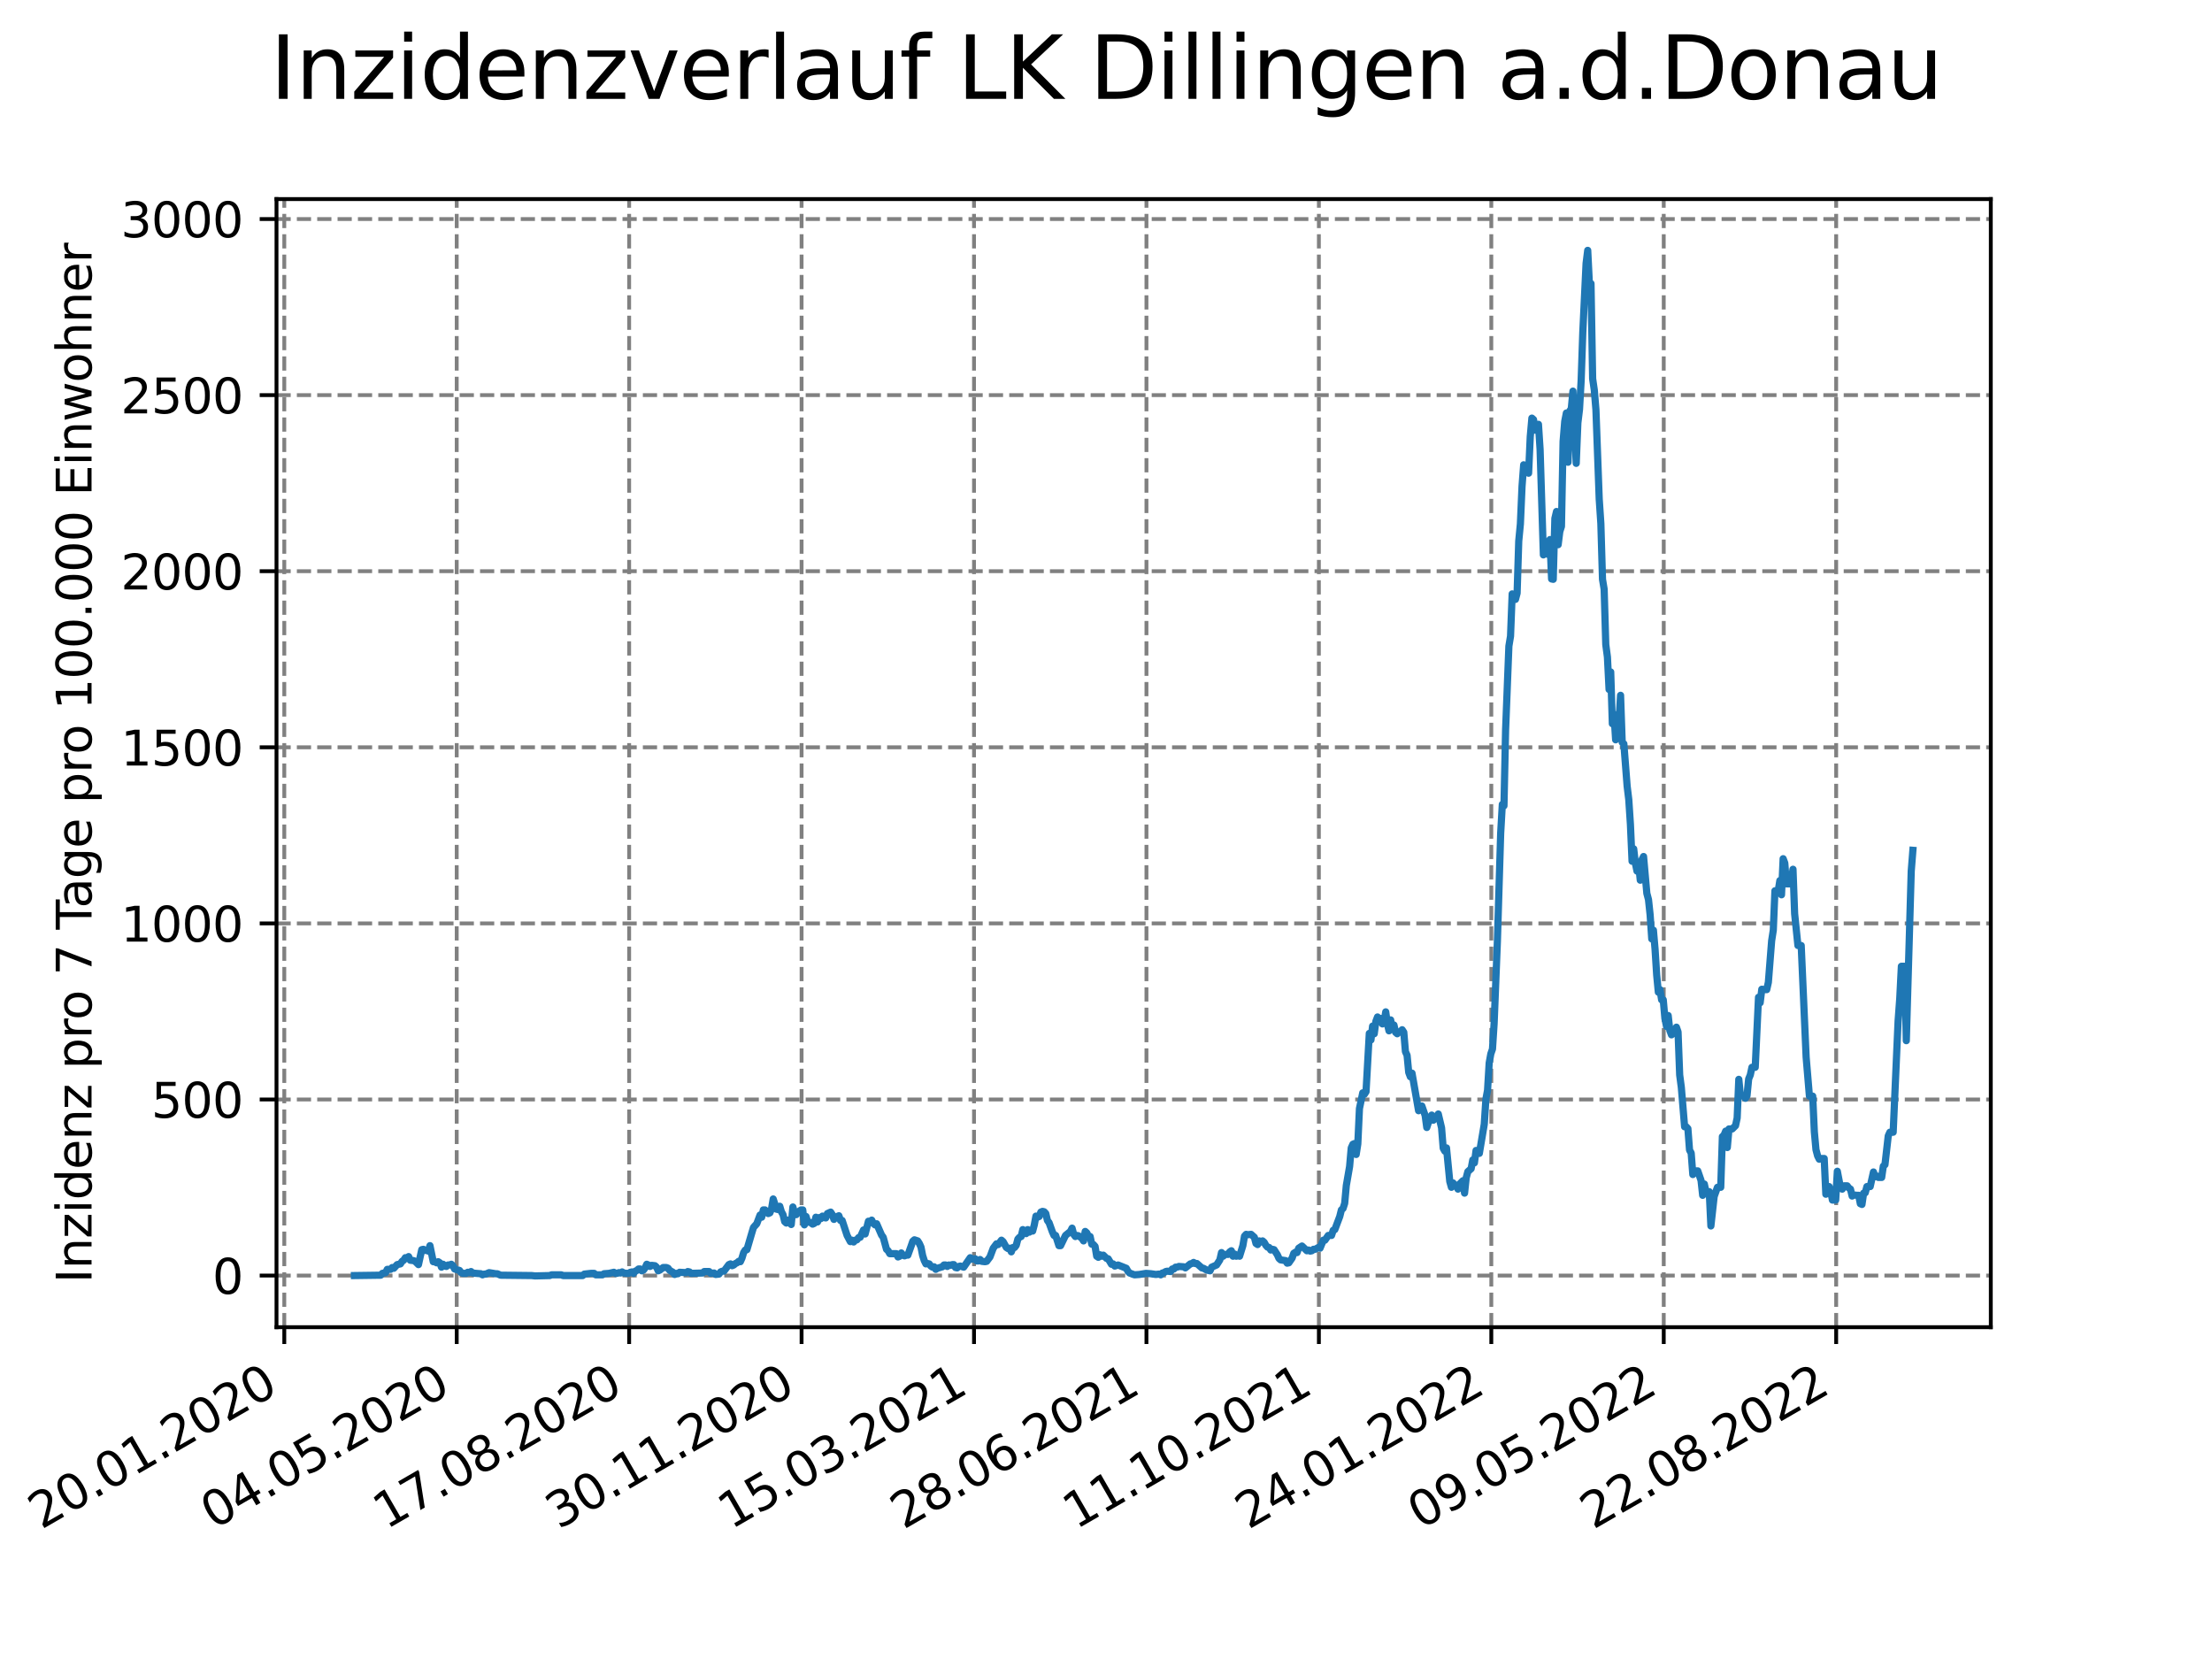 <?xml version="1.0" encoding="utf-8" standalone="no"?>
<!DOCTYPE svg PUBLIC "-//W3C//DTD SVG 1.1//EN"
  "http://www.w3.org/Graphics/SVG/1.1/DTD/svg11.dtd">
<svg xmlns:xlink="http://www.w3.org/1999/xlink" width="460.8pt" height="345.6pt" viewBox="0 0 460.8 345.6" xmlns="http://www.w3.org/2000/svg" version="1.1">
 <defs>
  <style type="text/css">*{stroke-linejoin: round; stroke-linecap: butt}</style>
 </defs>
 <g id="figure_1">
  <g id="patch_1">
   <path d="M 0 345.6 
L 460.8 345.6 
L 460.8 0 
L 0 0 
z
" style="fill: #ffffff"/>
  </g>
  <g id="axes_1">
   <g id="patch_2">
    <path d="M 57.6 276.48 
L 414.72 276.48 
L 414.72 41.472 
L 57.6 41.472 
z
" style="fill: #ffffff"/>
   </g>
   <g id="matplotlib.axis_1">
    <g id="xtick_1">
     <g id="line2d_1">
      <path d="M 59.222 276.48 
L 59.222 41.472 
" clip-path="url(#pab09051c2f)" style="fill: none; stroke-dasharray: 2.96,1.28; stroke-dashoffset: 0; stroke: #808080; stroke-width: 0.8"/>
     </g>
     <g id="line2d_2">
      <defs>
       <path id="md84e4dcd25" d="M 0 0 
L 0 3.5 
" style="stroke: #000000; stroke-width: 0.8"/>
      </defs>
      <g>
       <use xlink:href="#md84e4dcd25" x="59.222" y="276.48" style="stroke: #000000; stroke-width: 0.8"/>
      </g>
     </g>
     <g id="text_1">
      <!-- 20.01.2020 -->
      <g transform="translate(8.597 318.689) rotate(-30) scale(0.1 -0.1)">
       <defs>
        <path id="DejaVuSans-32" d="M 1228 531 
L 3431 531 
L 3431 0 
L 469 0 
L 469 531 
Q 828 903 1448 1529 
Q 2069 2156 2228 2338 
Q 2531 2678 2651 2914 
Q 2772 3150 2772 3378 
Q 2772 3750 2511 3984 
Q 2250 4219 1831 4219 
Q 1534 4219 1204 4116 
Q 875 4013 500 3803 
L 500 4441 
Q 881 4594 1212 4672 
Q 1544 4750 1819 4750 
Q 2544 4750 2975 4387 
Q 3406 4025 3406 3419 
Q 3406 3131 3298 2873 
Q 3191 2616 2906 2266 
Q 2828 2175 2409 1742 
Q 1991 1309 1228 531 
z
" transform="scale(0.016)"/>
        <path id="DejaVuSans-30" d="M 2034 4250 
Q 1547 4250 1301 3770 
Q 1056 3291 1056 2328 
Q 1056 1369 1301 889 
Q 1547 409 2034 409 
Q 2525 409 2770 889 
Q 3016 1369 3016 2328 
Q 3016 3291 2770 3770 
Q 2525 4250 2034 4250 
z
M 2034 4750 
Q 2819 4750 3233 4129 
Q 3647 3509 3647 2328 
Q 3647 1150 3233 529 
Q 2819 -91 2034 -91 
Q 1250 -91 836 529 
Q 422 1150 422 2328 
Q 422 3509 836 4129 
Q 1250 4750 2034 4750 
z
" transform="scale(0.016)"/>
        <path id="DejaVuSans-2e" d="M 684 794 
L 1344 794 
L 1344 0 
L 684 0 
L 684 794 
z
" transform="scale(0.016)"/>
        <path id="DejaVuSans-31" d="M 794 531 
L 1825 531 
L 1825 4091 
L 703 3866 
L 703 4441 
L 1819 4666 
L 2450 4666 
L 2450 531 
L 3481 531 
L 3481 0 
L 794 0 
L 794 531 
z
" transform="scale(0.016)"/>
       </defs>
       <use xlink:href="#DejaVuSans-32"/>
       <use xlink:href="#DejaVuSans-30" x="63.623"/>
       <use xlink:href="#DejaVuSans-2e" x="127.246"/>
       <use xlink:href="#DejaVuSans-30" x="159.033"/>
       <use xlink:href="#DejaVuSans-31" x="222.656"/>
       <use xlink:href="#DejaVuSans-2e" x="286.279"/>
       <use xlink:href="#DejaVuSans-32" x="318.066"/>
       <use xlink:href="#DejaVuSans-30" x="381.689"/>
       <use xlink:href="#DejaVuSans-32" x="445.312"/>
       <use xlink:href="#DejaVuSans-30" x="508.936"/>
      </g>
     </g>
    </g>
    <g id="xtick_2">
     <g id="line2d_3">
      <path d="M 95.143 276.48 
L 95.143 41.472 
" clip-path="url(#pab09051c2f)" style="fill: none; stroke-dasharray: 2.96,1.28; stroke-dashoffset: 0; stroke: #808080; stroke-width: 0.8"/>
     </g>
     <g id="line2d_4">
      <g>
       <use xlink:href="#md84e4dcd25" x="95.143" y="276.48" style="stroke: #000000; stroke-width: 0.8"/>
      </g>
     </g>
     <g id="text_2">
      <!-- 04.05.2020 -->
      <g transform="translate(44.518 318.689) rotate(-30) scale(0.1 -0.1)">
       <defs>
        <path id="DejaVuSans-34" d="M 2419 4116 
L 825 1625 
L 2419 1625 
L 2419 4116 
z
M 2253 4666 
L 3047 4666 
L 3047 1625 
L 3713 1625 
L 3713 1100 
L 3047 1100 
L 3047 0 
L 2419 0 
L 2419 1100 
L 313 1100 
L 313 1709 
L 2253 4666 
z
" transform="scale(0.016)"/>
        <path id="DejaVuSans-35" d="M 691 4666 
L 3169 4666 
L 3169 4134 
L 1269 4134 
L 1269 2991 
Q 1406 3038 1543 3061 
Q 1681 3084 1819 3084 
Q 2600 3084 3056 2656 
Q 3513 2228 3513 1497 
Q 3513 744 3044 326 
Q 2575 -91 1722 -91 
Q 1428 -91 1123 -41 
Q 819 9 494 109 
L 494 744 
Q 775 591 1075 516 
Q 1375 441 1709 441 
Q 2250 441 2565 725 
Q 2881 1009 2881 1497 
Q 2881 1984 2565 2268 
Q 2250 2553 1709 2553 
Q 1456 2553 1204 2497 
Q 953 2441 691 2322 
L 691 4666 
z
" transform="scale(0.016)"/>
       </defs>
       <use xlink:href="#DejaVuSans-30"/>
       <use xlink:href="#DejaVuSans-34" x="63.623"/>
       <use xlink:href="#DejaVuSans-2e" x="127.246"/>
       <use xlink:href="#DejaVuSans-30" x="159.033"/>
       <use xlink:href="#DejaVuSans-35" x="222.656"/>
       <use xlink:href="#DejaVuSans-2e" x="286.279"/>
       <use xlink:href="#DejaVuSans-32" x="318.066"/>
       <use xlink:href="#DejaVuSans-30" x="381.689"/>
       <use xlink:href="#DejaVuSans-32" x="445.312"/>
       <use xlink:href="#DejaVuSans-30" x="508.936"/>
      </g>
     </g>
    </g>
    <g id="xtick_3">
     <g id="line2d_5">
      <path d="M 131.063 276.48 
L 131.063 41.472 
" clip-path="url(#pab09051c2f)" style="fill: none; stroke-dasharray: 2.96,1.28; stroke-dashoffset: 0; stroke: #808080; stroke-width: 0.8"/>
     </g>
     <g id="line2d_6">
      <g>
       <use xlink:href="#md84e4dcd25" x="131.063" y="276.48" style="stroke: #000000; stroke-width: 0.8"/>
      </g>
     </g>
     <g id="text_3">
      <!-- 17.08.2020 -->
      <g transform="translate(80.438 318.689) rotate(-30) scale(0.1 -0.1)">
       <defs>
        <path id="DejaVuSans-37" d="M 525 4666 
L 3525 4666 
L 3525 4397 
L 1831 0 
L 1172 0 
L 2766 4134 
L 525 4134 
L 525 4666 
z
" transform="scale(0.016)"/>
        <path id="DejaVuSans-38" d="M 2034 2216 
Q 1584 2216 1326 1975 
Q 1069 1734 1069 1313 
Q 1069 891 1326 650 
Q 1584 409 2034 409 
Q 2484 409 2743 651 
Q 3003 894 3003 1313 
Q 3003 1734 2745 1975 
Q 2488 2216 2034 2216 
z
M 1403 2484 
Q 997 2584 770 2862 
Q 544 3141 544 3541 
Q 544 4100 942 4425 
Q 1341 4750 2034 4750 
Q 2731 4750 3128 4425 
Q 3525 4100 3525 3541 
Q 3525 3141 3298 2862 
Q 3072 2584 2669 2484 
Q 3125 2378 3379 2068 
Q 3634 1759 3634 1313 
Q 3634 634 3220 271 
Q 2806 -91 2034 -91 
Q 1263 -91 848 271 
Q 434 634 434 1313 
Q 434 1759 690 2068 
Q 947 2378 1403 2484 
z
M 1172 3481 
Q 1172 3119 1398 2916 
Q 1625 2713 2034 2713 
Q 2441 2713 2670 2916 
Q 2900 3119 2900 3481 
Q 2900 3844 2670 4047 
Q 2441 4250 2034 4250 
Q 1625 4250 1398 4047 
Q 1172 3844 1172 3481 
z
" transform="scale(0.016)"/>
       </defs>
       <use xlink:href="#DejaVuSans-31"/>
       <use xlink:href="#DejaVuSans-37" x="63.623"/>
       <use xlink:href="#DejaVuSans-2e" x="127.246"/>
       <use xlink:href="#DejaVuSans-30" x="159.033"/>
       <use xlink:href="#DejaVuSans-38" x="222.656"/>
       <use xlink:href="#DejaVuSans-2e" x="286.279"/>
       <use xlink:href="#DejaVuSans-32" x="318.066"/>
       <use xlink:href="#DejaVuSans-30" x="381.689"/>
       <use xlink:href="#DejaVuSans-32" x="445.312"/>
       <use xlink:href="#DejaVuSans-30" x="508.936"/>
      </g>
     </g>
    </g>
    <g id="xtick_4">
     <g id="line2d_7">
      <path d="M 166.984 276.48 
L 166.984 41.472 
" clip-path="url(#pab09051c2f)" style="fill: none; stroke-dasharray: 2.96,1.28; stroke-dashoffset: 0; stroke: #808080; stroke-width: 0.8"/>
     </g>
     <g id="line2d_8">
      <g>
       <use xlink:href="#md84e4dcd25" x="166.984" y="276.48" style="stroke: #000000; stroke-width: 0.8"/>
      </g>
     </g>
     <g id="text_4">
      <!-- 30.11.2020 -->
      <g transform="translate(116.359 318.689) rotate(-30) scale(0.1 -0.1)">
       <defs>
        <path id="DejaVuSans-33" d="M 2597 2516 
Q 3050 2419 3304 2112 
Q 3559 1806 3559 1356 
Q 3559 666 3084 287 
Q 2609 -91 1734 -91 
Q 1441 -91 1130 -33 
Q 819 25 488 141 
L 488 750 
Q 750 597 1062 519 
Q 1375 441 1716 441 
Q 2309 441 2620 675 
Q 2931 909 2931 1356 
Q 2931 1769 2642 2001 
Q 2353 2234 1838 2234 
L 1294 2234 
L 1294 2753 
L 1863 2753 
Q 2328 2753 2575 2939 
Q 2822 3125 2822 3475 
Q 2822 3834 2567 4026 
Q 2313 4219 1838 4219 
Q 1578 4219 1281 4162 
Q 984 4106 628 3988 
L 628 4550 
Q 988 4650 1302 4700 
Q 1616 4750 1894 4750 
Q 2613 4750 3031 4423 
Q 3450 4097 3450 3541 
Q 3450 3153 3228 2886 
Q 3006 2619 2597 2516 
z
" transform="scale(0.016)"/>
       </defs>
       <use xlink:href="#DejaVuSans-33"/>
       <use xlink:href="#DejaVuSans-30" x="63.623"/>
       <use xlink:href="#DejaVuSans-2e" x="127.246"/>
       <use xlink:href="#DejaVuSans-31" x="159.033"/>
       <use xlink:href="#DejaVuSans-31" x="222.656"/>
       <use xlink:href="#DejaVuSans-2e" x="286.279"/>
       <use xlink:href="#DejaVuSans-32" x="318.066"/>
       <use xlink:href="#DejaVuSans-30" x="381.689"/>
       <use xlink:href="#DejaVuSans-32" x="445.312"/>
       <use xlink:href="#DejaVuSans-30" x="508.936"/>
      </g>
     </g>
    </g>
    <g id="xtick_5">
     <g id="line2d_9">
      <path d="M 202.905 276.48 
L 202.905 41.472 
" clip-path="url(#pab09051c2f)" style="fill: none; stroke-dasharray: 2.96,1.28; stroke-dashoffset: 0; stroke: #808080; stroke-width: 0.8"/>
     </g>
     <g id="line2d_10">
      <g>
       <use xlink:href="#md84e4dcd25" x="202.905" y="276.48" style="stroke: #000000; stroke-width: 0.8"/>
      </g>
     </g>
     <g id="text_5">
      <!-- 15.03.2021 -->
      <g transform="translate(152.28 318.689) rotate(-30) scale(0.1 -0.1)">
       <use xlink:href="#DejaVuSans-31"/>
       <use xlink:href="#DejaVuSans-35" x="63.623"/>
       <use xlink:href="#DejaVuSans-2e" x="127.246"/>
       <use xlink:href="#DejaVuSans-30" x="159.033"/>
       <use xlink:href="#DejaVuSans-33" x="222.656"/>
       <use xlink:href="#DejaVuSans-2e" x="286.279"/>
       <use xlink:href="#DejaVuSans-32" x="318.066"/>
       <use xlink:href="#DejaVuSans-30" x="381.689"/>
       <use xlink:href="#DejaVuSans-32" x="445.312"/>
       <use xlink:href="#DejaVuSans-31" x="508.936"/>
      </g>
     </g>
    </g>
    <g id="xtick_6">
     <g id="line2d_11">
      <path d="M 238.826 276.48 
L 238.826 41.472 
" clip-path="url(#pab09051c2f)" style="fill: none; stroke-dasharray: 2.96,1.28; stroke-dashoffset: 0; stroke: #808080; stroke-width: 0.8"/>
     </g>
     <g id="line2d_12">
      <g>
       <use xlink:href="#md84e4dcd25" x="238.826" y="276.48" style="stroke: #000000; stroke-width: 0.8"/>
      </g>
     </g>
     <g id="text_6">
      <!-- 28.06.2021 -->
      <g transform="translate(188.2 318.689) rotate(-30) scale(0.1 -0.1)">
       <defs>
        <path id="DejaVuSans-36" d="M 2113 2584 
Q 1688 2584 1439 2293 
Q 1191 2003 1191 1497 
Q 1191 994 1439 701 
Q 1688 409 2113 409 
Q 2538 409 2786 701 
Q 3034 994 3034 1497 
Q 3034 2003 2786 2293 
Q 2538 2584 2113 2584 
z
M 3366 4563 
L 3366 3988 
Q 3128 4100 2886 4159 
Q 2644 4219 2406 4219 
Q 1781 4219 1451 3797 
Q 1122 3375 1075 2522 
Q 1259 2794 1537 2939 
Q 1816 3084 2150 3084 
Q 2853 3084 3261 2657 
Q 3669 2231 3669 1497 
Q 3669 778 3244 343 
Q 2819 -91 2113 -91 
Q 1303 -91 875 529 
Q 447 1150 447 2328 
Q 447 3434 972 4092 
Q 1497 4750 2381 4750 
Q 2619 4750 2861 4703 
Q 3103 4656 3366 4563 
z
" transform="scale(0.016)"/>
       </defs>
       <use xlink:href="#DejaVuSans-32"/>
       <use xlink:href="#DejaVuSans-38" x="63.623"/>
       <use xlink:href="#DejaVuSans-2e" x="127.246"/>
       <use xlink:href="#DejaVuSans-30" x="159.033"/>
       <use xlink:href="#DejaVuSans-36" x="222.656"/>
       <use xlink:href="#DejaVuSans-2e" x="286.279"/>
       <use xlink:href="#DejaVuSans-32" x="318.066"/>
       <use xlink:href="#DejaVuSans-30" x="381.689"/>
       <use xlink:href="#DejaVuSans-32" x="445.312"/>
       <use xlink:href="#DejaVuSans-31" x="508.936"/>
      </g>
     </g>
    </g>
    <g id="xtick_7">
     <g id="line2d_13">
      <path d="M 274.746 276.48 
L 274.746 41.472 
" clip-path="url(#pab09051c2f)" style="fill: none; stroke-dasharray: 2.96,1.28; stroke-dashoffset: 0; stroke: #808080; stroke-width: 0.8"/>
     </g>
     <g id="line2d_14">
      <g>
       <use xlink:href="#md84e4dcd25" x="274.746" y="276.48" style="stroke: #000000; stroke-width: 0.8"/>
      </g>
     </g>
     <g id="text_7">
      <!-- 11.10.2021 -->
      <g transform="translate(224.121 318.689) rotate(-30) scale(0.1 -0.1)">
       <use xlink:href="#DejaVuSans-31"/>
       <use xlink:href="#DejaVuSans-31" x="63.623"/>
       <use xlink:href="#DejaVuSans-2e" x="127.246"/>
       <use xlink:href="#DejaVuSans-31" x="159.033"/>
       <use xlink:href="#DejaVuSans-30" x="222.656"/>
       <use xlink:href="#DejaVuSans-2e" x="286.279"/>
       <use xlink:href="#DejaVuSans-32" x="318.066"/>
       <use xlink:href="#DejaVuSans-30" x="381.689"/>
       <use xlink:href="#DejaVuSans-32" x="445.312"/>
       <use xlink:href="#DejaVuSans-31" x="508.936"/>
      </g>
     </g>
    </g>
    <g id="xtick_8">
     <g id="line2d_15">
      <path d="M 310.667 276.48 
L 310.667 41.472 
" clip-path="url(#pab09051c2f)" style="fill: none; stroke-dasharray: 2.96,1.28; stroke-dashoffset: 0; stroke: #808080; stroke-width: 0.8"/>
     </g>
     <g id="line2d_16">
      <g>
       <use xlink:href="#md84e4dcd25" x="310.667" y="276.48" style="stroke: #000000; stroke-width: 0.8"/>
      </g>
     </g>
     <g id="text_8">
      <!-- 24.01.2022 -->
      <g transform="translate(260.042 318.689) rotate(-30) scale(0.1 -0.1)">
       <use xlink:href="#DejaVuSans-32"/>
       <use xlink:href="#DejaVuSans-34" x="63.623"/>
       <use xlink:href="#DejaVuSans-2e" x="127.246"/>
       <use xlink:href="#DejaVuSans-30" x="159.033"/>
       <use xlink:href="#DejaVuSans-31" x="222.656"/>
       <use xlink:href="#DejaVuSans-2e" x="286.279"/>
       <use xlink:href="#DejaVuSans-32" x="318.066"/>
       <use xlink:href="#DejaVuSans-30" x="381.689"/>
       <use xlink:href="#DejaVuSans-32" x="445.312"/>
       <use xlink:href="#DejaVuSans-32" x="508.936"/>
      </g>
     </g>
    </g>
    <g id="xtick_9">
     <g id="line2d_17">
      <path d="M 346.588 276.48 
L 346.588 41.472 
" clip-path="url(#pab09051c2f)" style="fill: none; stroke-dasharray: 2.96,1.28; stroke-dashoffset: 0; stroke: #808080; stroke-width: 0.8"/>
     </g>
     <g id="line2d_18">
      <g>
       <use xlink:href="#md84e4dcd25" x="346.588" y="276.48" style="stroke: #000000; stroke-width: 0.8"/>
      </g>
     </g>
     <g id="text_9">
      <!-- 09.05.2022 -->
      <g transform="translate(295.962 318.689) rotate(-30) scale(0.1 -0.1)">
       <defs>
        <path id="DejaVuSans-39" d="M 703 97 
L 703 672 
Q 941 559 1184 500 
Q 1428 441 1663 441 
Q 2288 441 2617 861 
Q 2947 1281 2994 2138 
Q 2813 1869 2534 1725 
Q 2256 1581 1919 1581 
Q 1219 1581 811 2004 
Q 403 2428 403 3163 
Q 403 3881 828 4315 
Q 1253 4750 1959 4750 
Q 2769 4750 3195 4129 
Q 3622 3509 3622 2328 
Q 3622 1225 3098 567 
Q 2575 -91 1691 -91 
Q 1453 -91 1209 -44 
Q 966 3 703 97 
z
M 1959 2075 
Q 2384 2075 2632 2365 
Q 2881 2656 2881 3163 
Q 2881 3666 2632 3958 
Q 2384 4250 1959 4250 
Q 1534 4250 1286 3958 
Q 1038 3666 1038 3163 
Q 1038 2656 1286 2365 
Q 1534 2075 1959 2075 
z
" transform="scale(0.016)"/>
       </defs>
       <use xlink:href="#DejaVuSans-30"/>
       <use xlink:href="#DejaVuSans-39" x="63.623"/>
       <use xlink:href="#DejaVuSans-2e" x="127.246"/>
       <use xlink:href="#DejaVuSans-30" x="159.033"/>
       <use xlink:href="#DejaVuSans-35" x="222.656"/>
       <use xlink:href="#DejaVuSans-2e" x="286.279"/>
       <use xlink:href="#DejaVuSans-32" x="318.066"/>
       <use xlink:href="#DejaVuSans-30" x="381.689"/>
       <use xlink:href="#DejaVuSans-32" x="445.312"/>
       <use xlink:href="#DejaVuSans-32" x="508.936"/>
      </g>
     </g>
    </g>
    <g id="xtick_10">
     <g id="line2d_19">
      <path d="M 382.508 276.48 
L 382.508 41.472 
" clip-path="url(#pab09051c2f)" style="fill: none; stroke-dasharray: 2.96,1.28; stroke-dashoffset: 0; stroke: #808080; stroke-width: 0.8"/>
     </g>
     <g id="line2d_20">
      <g>
       <use xlink:href="#md84e4dcd25" x="382.508" y="276.48" style="stroke: #000000; stroke-width: 0.8"/>
      </g>
     </g>
     <g id="text_10">
      <!-- 22.08.2022 -->
      <g transform="translate(331.883 318.689) rotate(-30) scale(0.1 -0.1)">
       <use xlink:href="#DejaVuSans-32"/>
       <use xlink:href="#DejaVuSans-32" x="63.623"/>
       <use xlink:href="#DejaVuSans-2e" x="127.246"/>
       <use xlink:href="#DejaVuSans-30" x="159.033"/>
       <use xlink:href="#DejaVuSans-38" x="222.656"/>
       <use xlink:href="#DejaVuSans-2e" x="286.279"/>
       <use xlink:href="#DejaVuSans-32" x="318.066"/>
       <use xlink:href="#DejaVuSans-30" x="381.689"/>
       <use xlink:href="#DejaVuSans-32" x="445.312"/>
       <use xlink:href="#DejaVuSans-32" x="508.936"/>
      </g>
     </g>
    </g>
   </g>
   <g id="matplotlib.axis_2">
    <g id="ytick_1">
     <g id="line2d_21">
      <path d="M 57.6 265.722 
L 414.72 265.722 
" clip-path="url(#pab09051c2f)" style="fill: none; stroke-dasharray: 2.96,1.28; stroke-dashoffset: 0; stroke: #808080; stroke-width: 0.8"/>
     </g>
     <g id="line2d_22">
      <defs>
       <path id="m95ad6b2ffb" d="M 0 0 
L -3.5 0 
" style="stroke: #000000; stroke-width: 0.8"/>
      </defs>
      <g>
       <use xlink:href="#m95ad6b2ffb" x="57.6" y="265.722" style="stroke: #000000; stroke-width: 0.8"/>
      </g>
     </g>
     <g id="text_11">
      <!-- 0 -->
      <g transform="translate(44.237 269.521) scale(0.1 -0.1)">
       <use xlink:href="#DejaVuSans-30"/>
      </g>
     </g>
    </g>
    <g id="ytick_2">
     <g id="line2d_23">
      <path d="M 57.6 229.04 
L 414.72 229.04 
" clip-path="url(#pab09051c2f)" style="fill: none; stroke-dasharray: 2.96,1.28; stroke-dashoffset: 0; stroke: #808080; stroke-width: 0.8"/>
     </g>
     <g id="line2d_24">
      <g>
       <use xlink:href="#m95ad6b2ffb" x="57.6" y="229.04" style="stroke: #000000; stroke-width: 0.8"/>
      </g>
     </g>
     <g id="text_12">
      <!-- 500 -->
      <g transform="translate(31.512 232.839) scale(0.1 -0.1)">
       <use xlink:href="#DejaVuSans-35"/>
       <use xlink:href="#DejaVuSans-30" x="63.623"/>
       <use xlink:href="#DejaVuSans-30" x="127.246"/>
      </g>
     </g>
    </g>
    <g id="ytick_3">
     <g id="line2d_25">
      <path d="M 57.6 192.358 
L 414.72 192.358 
" clip-path="url(#pab09051c2f)" style="fill: none; stroke-dasharray: 2.96,1.28; stroke-dashoffset: 0; stroke: #808080; stroke-width: 0.8"/>
     </g>
     <g id="line2d_26">
      <g>
       <use xlink:href="#m95ad6b2ffb" x="57.6" y="192.358" style="stroke: #000000; stroke-width: 0.8"/>
      </g>
     </g>
     <g id="text_13">
      <!-- 1000 -->
      <g transform="translate(25.15 196.157) scale(0.1 -0.1)">
       <use xlink:href="#DejaVuSans-31"/>
       <use xlink:href="#DejaVuSans-30" x="63.623"/>
       <use xlink:href="#DejaVuSans-30" x="127.246"/>
       <use xlink:href="#DejaVuSans-30" x="190.869"/>
      </g>
     </g>
    </g>
    <g id="ytick_4">
     <g id="line2d_27">
      <path d="M 57.6 155.676 
L 414.72 155.676 
" clip-path="url(#pab09051c2f)" style="fill: none; stroke-dasharray: 2.96,1.28; stroke-dashoffset: 0; stroke: #808080; stroke-width: 0.8"/>
     </g>
     <g id="line2d_28">
      <g>
       <use xlink:href="#m95ad6b2ffb" x="57.6" y="155.676" style="stroke: #000000; stroke-width: 0.8"/>
      </g>
     </g>
     <g id="text_14">
      <!-- 1500 -->
      <g transform="translate(25.15 159.476) scale(0.1 -0.1)">
       <use xlink:href="#DejaVuSans-31"/>
       <use xlink:href="#DejaVuSans-35" x="63.623"/>
       <use xlink:href="#DejaVuSans-30" x="127.246"/>
       <use xlink:href="#DejaVuSans-30" x="190.869"/>
      </g>
     </g>
    </g>
    <g id="ytick_5">
     <g id="line2d_29">
      <path d="M 57.6 118.995 
L 414.72 118.995 
" clip-path="url(#pab09051c2f)" style="fill: none; stroke-dasharray: 2.96,1.28; stroke-dashoffset: 0; stroke: #808080; stroke-width: 0.8"/>
     </g>
     <g id="line2d_30">
      <g>
       <use xlink:href="#m95ad6b2ffb" x="57.6" y="118.995" style="stroke: #000000; stroke-width: 0.8"/>
      </g>
     </g>
     <g id="text_15">
      <!-- 2000 -->
      <g transform="translate(25.15 122.794) scale(0.1 -0.1)">
       <use xlink:href="#DejaVuSans-32"/>
       <use xlink:href="#DejaVuSans-30" x="63.623"/>
       <use xlink:href="#DejaVuSans-30" x="127.246"/>
       <use xlink:href="#DejaVuSans-30" x="190.869"/>
      </g>
     </g>
    </g>
    <g id="ytick_6">
     <g id="line2d_31">
      <path d="M 57.6 82.313 
L 414.72 82.313 
" clip-path="url(#pab09051c2f)" style="fill: none; stroke-dasharray: 2.96,1.28; stroke-dashoffset: 0; stroke: #808080; stroke-width: 0.8"/>
     </g>
     <g id="line2d_32">
      <g>
       <use xlink:href="#m95ad6b2ffb" x="57.6" y="82.313" style="stroke: #000000; stroke-width: 0.8"/>
      </g>
     </g>
     <g id="text_16">
      <!-- 2500 -->
      <g transform="translate(25.15 86.112) scale(0.1 -0.1)">
       <use xlink:href="#DejaVuSans-32"/>
       <use xlink:href="#DejaVuSans-35" x="63.623"/>
       <use xlink:href="#DejaVuSans-30" x="127.246"/>
       <use xlink:href="#DejaVuSans-30" x="190.869"/>
      </g>
     </g>
    </g>
    <g id="ytick_7">
     <g id="line2d_33">
      <path d="M 57.6 45.631 
L 414.72 45.631 
" clip-path="url(#pab09051c2f)" style="fill: none; stroke-dasharray: 2.96,1.28; stroke-dashoffset: 0; stroke: #808080; stroke-width: 0.8"/>
     </g>
     <g id="line2d_34">
      <g>
       <use xlink:href="#m95ad6b2ffb" x="57.6" y="45.631" style="stroke: #000000; stroke-width: 0.8"/>
      </g>
     </g>
     <g id="text_17">
      <!-- 3000 -->
      <g transform="translate(25.15 49.43) scale(0.1 -0.1)">
       <use xlink:href="#DejaVuSans-33"/>
       <use xlink:href="#DejaVuSans-30" x="63.623"/>
       <use xlink:href="#DejaVuSans-30" x="127.246"/>
       <use xlink:href="#DejaVuSans-30" x="190.869"/>
      </g>
     </g>
    </g>
    <g id="text_18">
     <!-- Inzidenz pro 7 Tage pro 100.000 Einwohner -->
     <g transform="translate(19.07 267.301) rotate(-90) scale(0.1 -0.1)">
      <defs>
       <path id="DejaVuSans-49" d="M 628 4666 
L 1259 4666 
L 1259 0 
L 628 0 
L 628 4666 
z
" transform="scale(0.016)"/>
       <path id="DejaVuSans-6e" d="M 3513 2113 
L 3513 0 
L 2938 0 
L 2938 2094 
Q 2938 2591 2744 2837 
Q 2550 3084 2163 3084 
Q 1697 3084 1428 2787 
Q 1159 2491 1159 1978 
L 1159 0 
L 581 0 
L 581 3500 
L 1159 3500 
L 1159 2956 
Q 1366 3272 1645 3428 
Q 1925 3584 2291 3584 
Q 2894 3584 3203 3211 
Q 3513 2838 3513 2113 
z
" transform="scale(0.016)"/>
       <path id="DejaVuSans-7a" d="M 353 3500 
L 3084 3500 
L 3084 2975 
L 922 459 
L 3084 459 
L 3084 0 
L 275 0 
L 275 525 
L 2438 3041 
L 353 3041 
L 353 3500 
z
" transform="scale(0.016)"/>
       <path id="DejaVuSans-69" d="M 603 3500 
L 1178 3500 
L 1178 0 
L 603 0 
L 603 3500 
z
M 603 4863 
L 1178 4863 
L 1178 4134 
L 603 4134 
L 603 4863 
z
" transform="scale(0.016)"/>
       <path id="DejaVuSans-64" d="M 2906 2969 
L 2906 4863 
L 3481 4863 
L 3481 0 
L 2906 0 
L 2906 525 
Q 2725 213 2448 61 
Q 2172 -91 1784 -91 
Q 1150 -91 751 415 
Q 353 922 353 1747 
Q 353 2572 751 3078 
Q 1150 3584 1784 3584 
Q 2172 3584 2448 3432 
Q 2725 3281 2906 2969 
z
M 947 1747 
Q 947 1113 1208 752 
Q 1469 391 1925 391 
Q 2381 391 2643 752 
Q 2906 1113 2906 1747 
Q 2906 2381 2643 2742 
Q 2381 3103 1925 3103 
Q 1469 3103 1208 2742 
Q 947 2381 947 1747 
z
" transform="scale(0.016)"/>
       <path id="DejaVuSans-65" d="M 3597 1894 
L 3597 1613 
L 953 1613 
Q 991 1019 1311 708 
Q 1631 397 2203 397 
Q 2534 397 2845 478 
Q 3156 559 3463 722 
L 3463 178 
Q 3153 47 2828 -22 
Q 2503 -91 2169 -91 
Q 1331 -91 842 396 
Q 353 884 353 1716 
Q 353 2575 817 3079 
Q 1281 3584 2069 3584 
Q 2775 3584 3186 3129 
Q 3597 2675 3597 1894 
z
M 3022 2063 
Q 3016 2534 2758 2815 
Q 2500 3097 2075 3097 
Q 1594 3097 1305 2825 
Q 1016 2553 972 2059 
L 3022 2063 
z
" transform="scale(0.016)"/>
       <path id="DejaVuSans-20" transform="scale(0.016)"/>
       <path id="DejaVuSans-70" d="M 1159 525 
L 1159 -1331 
L 581 -1331 
L 581 3500 
L 1159 3500 
L 1159 2969 
Q 1341 3281 1617 3432 
Q 1894 3584 2278 3584 
Q 2916 3584 3314 3078 
Q 3713 2572 3713 1747 
Q 3713 922 3314 415 
Q 2916 -91 2278 -91 
Q 1894 -91 1617 61 
Q 1341 213 1159 525 
z
M 3116 1747 
Q 3116 2381 2855 2742 
Q 2594 3103 2138 3103 
Q 1681 3103 1420 2742 
Q 1159 2381 1159 1747 
Q 1159 1113 1420 752 
Q 1681 391 2138 391 
Q 2594 391 2855 752 
Q 3116 1113 3116 1747 
z
" transform="scale(0.016)"/>
       <path id="DejaVuSans-72" d="M 2631 2963 
Q 2534 3019 2420 3045 
Q 2306 3072 2169 3072 
Q 1681 3072 1420 2755 
Q 1159 2438 1159 1844 
L 1159 0 
L 581 0 
L 581 3500 
L 1159 3500 
L 1159 2956 
Q 1341 3275 1631 3429 
Q 1922 3584 2338 3584 
Q 2397 3584 2469 3576 
Q 2541 3569 2628 3553 
L 2631 2963 
z
" transform="scale(0.016)"/>
       <path id="DejaVuSans-6f" d="M 1959 3097 
Q 1497 3097 1228 2736 
Q 959 2375 959 1747 
Q 959 1119 1226 758 
Q 1494 397 1959 397 
Q 2419 397 2687 759 
Q 2956 1122 2956 1747 
Q 2956 2369 2687 2733 
Q 2419 3097 1959 3097 
z
M 1959 3584 
Q 2709 3584 3137 3096 
Q 3566 2609 3566 1747 
Q 3566 888 3137 398 
Q 2709 -91 1959 -91 
Q 1206 -91 779 398 
Q 353 888 353 1747 
Q 353 2609 779 3096 
Q 1206 3584 1959 3584 
z
" transform="scale(0.016)"/>
       <path id="DejaVuSans-54" d="M -19 4666 
L 3928 4666 
L 3928 4134 
L 2272 4134 
L 2272 0 
L 1638 0 
L 1638 4134 
L -19 4134 
L -19 4666 
z
" transform="scale(0.016)"/>
       <path id="DejaVuSans-61" d="M 2194 1759 
Q 1497 1759 1228 1600 
Q 959 1441 959 1056 
Q 959 750 1161 570 
Q 1363 391 1709 391 
Q 2188 391 2477 730 
Q 2766 1069 2766 1631 
L 2766 1759 
L 2194 1759 
z
M 3341 1997 
L 3341 0 
L 2766 0 
L 2766 531 
Q 2569 213 2275 61 
Q 1981 -91 1556 -91 
Q 1019 -91 701 211 
Q 384 513 384 1019 
Q 384 1609 779 1909 
Q 1175 2209 1959 2209 
L 2766 2209 
L 2766 2266 
Q 2766 2663 2505 2880 
Q 2244 3097 1772 3097 
Q 1472 3097 1187 3025 
Q 903 2953 641 2809 
L 641 3341 
Q 956 3463 1253 3523 
Q 1550 3584 1831 3584 
Q 2591 3584 2966 3190 
Q 3341 2797 3341 1997 
z
" transform="scale(0.016)"/>
       <path id="DejaVuSans-67" d="M 2906 1791 
Q 2906 2416 2648 2759 
Q 2391 3103 1925 3103 
Q 1463 3103 1205 2759 
Q 947 2416 947 1791 
Q 947 1169 1205 825 
Q 1463 481 1925 481 
Q 2391 481 2648 825 
Q 2906 1169 2906 1791 
z
M 3481 434 
Q 3481 -459 3084 -895 
Q 2688 -1331 1869 -1331 
Q 1566 -1331 1297 -1286 
Q 1028 -1241 775 -1147 
L 775 -588 
Q 1028 -725 1275 -790 
Q 1522 -856 1778 -856 
Q 2344 -856 2625 -561 
Q 2906 -266 2906 331 
L 2906 616 
Q 2728 306 2450 153 
Q 2172 0 1784 0 
Q 1141 0 747 490 
Q 353 981 353 1791 
Q 353 2603 747 3093 
Q 1141 3584 1784 3584 
Q 2172 3584 2450 3431 
Q 2728 3278 2906 2969 
L 2906 3500 
L 3481 3500 
L 3481 434 
z
" transform="scale(0.016)"/>
       <path id="DejaVuSans-45" d="M 628 4666 
L 3578 4666 
L 3578 4134 
L 1259 4134 
L 1259 2753 
L 3481 2753 
L 3481 2222 
L 1259 2222 
L 1259 531 
L 3634 531 
L 3634 0 
L 628 0 
L 628 4666 
z
" transform="scale(0.016)"/>
       <path id="DejaVuSans-77" d="M 269 3500 
L 844 3500 
L 1563 769 
L 2278 3500 
L 2956 3500 
L 3675 769 
L 4391 3500 
L 4966 3500 
L 4050 0 
L 3372 0 
L 2619 2869 
L 1863 0 
L 1184 0 
L 269 3500 
z
" transform="scale(0.016)"/>
       <path id="DejaVuSans-68" d="M 3513 2113 
L 3513 0 
L 2938 0 
L 2938 2094 
Q 2938 2591 2744 2837 
Q 2550 3084 2163 3084 
Q 1697 3084 1428 2787 
Q 1159 2491 1159 1978 
L 1159 0 
L 581 0 
L 581 4863 
L 1159 4863 
L 1159 2956 
Q 1366 3272 1645 3428 
Q 1925 3584 2291 3584 
Q 2894 3584 3203 3211 
Q 3513 2838 3513 2113 
z
" transform="scale(0.016)"/>
      </defs>
      <use xlink:href="#DejaVuSans-49"/>
      <use xlink:href="#DejaVuSans-6e" x="29.492"/>
      <use xlink:href="#DejaVuSans-7a" x="92.871"/>
      <use xlink:href="#DejaVuSans-69" x="145.361"/>
      <use xlink:href="#DejaVuSans-64" x="173.145"/>
      <use xlink:href="#DejaVuSans-65" x="236.621"/>
      <use xlink:href="#DejaVuSans-6e" x="298.145"/>
      <use xlink:href="#DejaVuSans-7a" x="361.523"/>
      <use xlink:href="#DejaVuSans-20" x="414.014"/>
      <use xlink:href="#DejaVuSans-70" x="445.801"/>
      <use xlink:href="#DejaVuSans-72" x="509.277"/>
      <use xlink:href="#DejaVuSans-6f" x="548.141"/>
      <use xlink:href="#DejaVuSans-20" x="609.322"/>
      <use xlink:href="#DejaVuSans-37" x="641.109"/>
      <use xlink:href="#DejaVuSans-20" x="704.732"/>
      <use xlink:href="#DejaVuSans-54" x="736.52"/>
      <use xlink:href="#DejaVuSans-61" x="781.104"/>
      <use xlink:href="#DejaVuSans-67" x="842.383"/>
      <use xlink:href="#DejaVuSans-65" x="905.859"/>
      <use xlink:href="#DejaVuSans-20" x="967.383"/>
      <use xlink:href="#DejaVuSans-70" x="999.17"/>
      <use xlink:href="#DejaVuSans-72" x="1062.646"/>
      <use xlink:href="#DejaVuSans-6f" x="1101.51"/>
      <use xlink:href="#DejaVuSans-20" x="1162.691"/>
      <use xlink:href="#DejaVuSans-31" x="1194.479"/>
      <use xlink:href="#DejaVuSans-30" x="1258.102"/>
      <use xlink:href="#DejaVuSans-30" x="1321.725"/>
      <use xlink:href="#DejaVuSans-2e" x="1385.348"/>
      <use xlink:href="#DejaVuSans-30" x="1417.135"/>
      <use xlink:href="#DejaVuSans-30" x="1480.758"/>
      <use xlink:href="#DejaVuSans-30" x="1544.381"/>
      <use xlink:href="#DejaVuSans-20" x="1608.004"/>
      <use xlink:href="#DejaVuSans-45" x="1639.791"/>
      <use xlink:href="#DejaVuSans-69" x="1702.975"/>
      <use xlink:href="#DejaVuSans-6e" x="1730.758"/>
      <use xlink:href="#DejaVuSans-77" x="1794.137"/>
      <use xlink:href="#DejaVuSans-6f" x="1875.924"/>
      <use xlink:href="#DejaVuSans-68" x="1937.105"/>
      <use xlink:href="#DejaVuSans-6e" x="2000.484"/>
      <use xlink:href="#DejaVuSans-65" x="2063.863"/>
      <use xlink:href="#DejaVuSans-72" x="2125.387"/>
     </g>
    </g>
   </g>
   <g id="line2d_35">
    <path d="M 73.833 265.722 
L 79.306 265.646 
L 79.648 265.266 
L 80.333 265.114 
L 80.675 264.43 
L 81.359 264.43 
L 81.701 264.05 
L 82.043 264.202 
L 82.727 263.443 
L 83.412 263.291 
L 83.754 262.759 
L 84.096 262.531 
L 84.438 261.999 
L 84.78 262.075 
L 85.122 261.771 
L 85.464 262.531 
L 86.148 262.607 
L 86.49 262.759 
L 87.175 263.443 
L 87.859 260.328 
L 88.201 260.252 
L 88.543 260.48 
L 88.885 260.48 
L 89.227 260.631 
L 89.569 259.492 
L 90.254 262.835 
L 90.596 262.835 
L 90.938 263.063 
L 91.28 262.835 
L 91.622 263.063 
L 91.964 263.974 
L 92.306 263.367 
L 92.648 263.746 
L 92.99 263.822 
L 93.333 263.519 
L 93.675 263.519 
L 94.017 263.367 
L 94.359 263.67 
L 94.701 264.354 
L 95.727 264.658 
L 96.069 265.114 
L 96.411 265.266 
L 97.096 265.266 
L 97.438 265.038 
L 97.78 265.114 
L 98.122 264.886 
L 98.464 265.19 
L 99.148 265.266 
L 100.175 265.342 
L 100.517 265.57 
L 100.859 265.418 
L 101.201 265.418 
L 101.885 265.114 
L 103.253 265.342 
L 103.596 265.342 
L 104.28 265.646 
L 110.78 265.722 
L 111.464 265.798 
L 114.543 265.722 
L 114.885 265.57 
L 116.938 265.57 
L 117.28 265.722 
L 121.385 265.722 
L 121.727 265.418 
L 122.411 265.342 
L 123.095 265.266 
L 123.78 265.266 
L 124.122 265.57 
L 125.49 265.57 
L 125.832 265.342 
L 126.858 265.266 
L 127.885 265.038 
L 128.227 265.266 
L 128.569 265.266 
L 128.911 265.114 
L 129.253 265.19 
L 129.595 264.962 
L 129.937 265.19 
L 130.622 265.266 
L 130.964 265.266 
L 131.306 265.038 
L 131.648 264.962 
L 131.99 265.266 
L 132.332 264.81 
L 132.674 264.658 
L 133.016 264.354 
L 133.358 264.354 
L 133.701 264.734 
L 134.043 264.582 
L 134.385 264.126 
L 134.727 263.367 
L 135.069 263.519 
L 135.411 263.822 
L 135.753 263.595 
L 136.437 263.67 
L 136.779 263.974 
L 137.122 264.734 
L 137.464 264.582 
L 138.148 264.05 
L 138.832 264.05 
L 139.174 264.202 
L 139.516 264.658 
L 140.2 265.038 
L 140.543 265.494 
L 140.885 265.266 
L 141.227 265.342 
L 141.569 265.038 
L 142.937 265.114 
L 143.279 264.886 
L 143.621 264.962 
L 143.964 265.266 
L 146.358 265.19 
L 146.7 264.886 
L 147.727 264.886 
L 148.069 265.266 
L 148.753 265.19 
L 149.095 265.494 
L 149.779 265.418 
L 150.121 264.962 
L 150.464 264.81 
L 150.806 264.81 
L 151.832 263.443 
L 152.174 263.291 
L 152.516 263.67 
L 152.858 263.519 
L 153.2 263.215 
L 153.542 263.063 
L 153.885 262.759 
L 154.227 262.835 
L 154.569 262.075 
L 154.911 260.935 
L 155.253 260.404 
L 155.595 260.328 
L 156.621 256.833 
L 156.963 255.693 
L 157.648 254.933 
L 158.332 253.11 
L 158.674 253.566 
L 159.016 252.046 
L 159.358 252.046 
L 159.7 252.35 
L 160.042 252.806 
L 160.384 252.654 
L 160.727 251.818 
L 161.069 249.767 
L 161.753 251.894 
L 162.095 251.97 
L 162.437 251.286 
L 162.779 252.426 
L 163.121 253.034 
L 163.463 254.477 
L 163.805 254.781 
L 164.148 254.174 
L 164.49 254.174 
L 164.832 255.085 
L 165.174 251.438 
L 165.516 252.73 
L 165.858 253.034 
L 166.542 252.274 
L 166.884 252.046 
L 167.227 252.046 
L 167.569 255.161 
L 167.911 253.414 
L 168.253 254.553 
L 168.937 254.705 
L 169.279 255.009 
L 169.621 254.857 
L 169.963 253.566 
L 170.305 254.553 
L 170.648 253.642 
L 170.99 253.87 
L 171.332 253.338 
L 171.674 253.642 
L 172.016 253.718 
L 172.358 252.806 
L 173.042 252.502 
L 173.384 253.034 
L 173.726 254.022 
L 174.069 253.566 
L 174.753 253.262 
L 175.095 254.25 
L 175.437 254.25 
L 176.463 257.365 
L 177.147 258.656 
L 177.49 258.352 
L 177.832 258.732 
L 178.174 258.352 
L 178.516 258.276 
L 178.858 257.82 
L 179.2 257.744 
L 179.884 256.225 
L 180.226 257.061 
L 180.911 254.401 
L 181.253 254.477 
L 181.595 254.174 
L 181.937 254.857 
L 182.279 255.161 
L 182.621 254.933 
L 183.647 257.289 
L 183.989 257.744 
L 184.674 260.252 
L 185.016 260.555 
L 185.358 261.163 
L 186.726 261.163 
L 187.068 261.847 
L 187.411 261.695 
L 187.753 261.011 
L 188.095 261.467 
L 188.437 261.619 
L 188.779 261.467 
L 189.121 261.467 
L 189.805 259.568 
L 190.147 258.58 
L 190.489 258.276 
L 191.174 258.504 
L 191.516 259.036 
L 191.858 259.796 
L 192.2 261.543 
L 192.542 262.607 
L 192.884 263.291 
L 193.226 263.215 
L 193.568 263.291 
L 193.91 263.746 
L 194.253 263.974 
L 194.595 263.898 
L 194.937 264.43 
L 195.279 264.202 
L 196.305 263.898 
L 196.647 263.519 
L 196.989 263.519 
L 197.331 263.822 
L 197.674 263.519 
L 198.016 263.595 
L 198.358 263.443 
L 198.7 263.443 
L 199.042 264.05 
L 199.384 264.126 
L 199.726 263.822 
L 200.068 263.746 
L 200.752 263.974 
L 202.121 261.999 
L 202.463 262.303 
L 203.147 262.227 
L 203.489 262.683 
L 203.831 262.683 
L 204.173 262.379 
L 204.516 262.759 
L 205.2 262.835 
L 205.542 262.759 
L 206.226 261.847 
L 206.91 260.024 
L 207.595 259.112 
L 207.937 259.264 
L 208.621 258.352 
L 208.963 258.656 
L 209.647 259.872 
L 209.989 260.1 
L 210.331 260.024 
L 210.673 260.783 
L 211.016 259.872 
L 211.358 259.872 
L 211.7 259.416 
L 212.042 258.124 
L 212.384 257.744 
L 212.726 257.592 
L 213.068 256.149 
L 213.41 256.909 
L 213.752 256.985 
L 214.094 256.149 
L 214.437 256.681 
L 214.779 256.377 
L 215.121 256.453 
L 215.463 255.161 
L 215.805 253.338 
L 216.147 253.566 
L 216.489 253.414 
L 216.831 252.502 
L 217.173 252.35 
L 217.515 252.426 
L 217.858 252.806 
L 218.2 254.25 
L 218.542 254.705 
L 219.226 256.605 
L 219.568 257.365 
L 219.91 257.365 
L 220.594 259.492 
L 220.936 259.492 
L 221.963 257.365 
L 222.989 256.529 
L 223.331 255.845 
L 223.673 257.137 
L 224.015 257.592 
L 224.357 257.365 
L 224.7 257.44 
L 225.384 257.972 
L 225.726 258.504 
L 226.068 256.529 
L 226.41 256.833 
L 226.752 257.592 
L 227.094 257.592 
L 227.436 259.188 
L 227.779 259.264 
L 228.121 259.644 
L 228.463 261.695 
L 228.805 261.923 
L 229.147 261.391 
L 229.489 261.695 
L 229.831 261.467 
L 230.515 262.151 
L 230.857 262.227 
L 231.542 263.367 
L 231.884 263.291 
L 232.226 263.746 
L 232.91 263.519 
L 234.621 264.202 
L 234.963 264.81 
L 235.305 265.19 
L 236.331 265.57 
L 237.357 265.494 
L 238.726 265.266 
L 239.752 265.342 
L 240.778 265.494 
L 241.463 265.418 
L 241.805 265.57 
L 242.147 265.19 
L 242.489 265.114 
L 242.831 264.886 
L 243.173 264.81 
L 243.857 264.886 
L 244.199 264.354 
L 244.541 264.354 
L 244.884 263.974 
L 245.226 263.974 
L 245.568 263.822 
L 246.594 263.898 
L 246.936 264.126 
L 247.963 263.291 
L 248.305 263.215 
L 248.647 262.987 
L 248.989 263.215 
L 249.331 263.215 
L 250.015 263.822 
L 250.357 264.126 
L 250.699 264.202 
L 251.384 264.582 
L 252.068 264.734 
L 252.41 263.974 
L 253.436 263.519 
L 254.12 262.455 
L 254.462 260.935 
L 254.805 261.695 
L 255.147 261.315 
L 255.831 261.315 
L 256.173 260.783 
L 256.515 260.555 
L 256.857 261.695 
L 257.199 261.239 
L 257.541 261.695 
L 257.883 261.543 
L 258.226 261.695 
L 258.91 259.492 
L 259.252 257.516 
L 259.594 257.137 
L 259.936 257.213 
L 260.62 257.137 
L 261.304 257.744 
L 261.647 259.036 
L 261.989 259.264 
L 262.331 258.504 
L 262.673 258.732 
L 263.015 258.504 
L 263.357 258.808 
L 263.699 259.416 
L 264.041 259.796 
L 264.383 259.872 
L 264.725 260.404 
L 265.068 260.252 
L 265.41 260.328 
L 266.094 261.391 
L 266.436 262.151 
L 266.778 262.455 
L 267.804 262.607 
L 268.147 263.139 
L 268.489 263.063 
L 269.173 262.075 
L 269.515 261.087 
L 269.857 260.859 
L 270.199 260.935 
L 270.541 260.024 
L 271.225 259.568 
L 272.252 260.555 
L 272.594 260.404 
L 272.936 260.631 
L 273.278 260.555 
L 273.62 260.252 
L 273.962 260.252 
L 274.646 259.872 
L 274.989 260.024 
L 275.673 258.352 
L 276.015 258.352 
L 276.699 257.365 
L 277.383 257.365 
L 277.725 256.301 
L 278.067 256.149 
L 279.094 253.414 
L 279.436 252.046 
L 279.778 251.742 
L 280.12 250.679 
L 280.462 246.956 
L 281.146 243.005 
L 281.488 239.13 
L 281.831 238.371 
L 282.173 238.219 
L 282.515 240.498 
L 282.857 238.295 
L 283.199 230.925 
L 283.883 227.658 
L 284.225 227.962 
L 284.567 227.43 
L 285.252 215.274 
L 285.594 216.642 
L 285.936 213.754 
L 286.278 215.35 
L 286.62 212.767 
L 286.962 211.855 
L 287.304 212.387 
L 287.646 212.159 
L 287.988 213.299 
L 288.331 212.843 
L 288.673 210.791 
L 289.015 213.299 
L 289.357 214.742 
L 289.699 212.463 
L 290.041 214.362 
L 290.383 213.527 
L 290.725 215.046 
L 291.067 215.35 
L 291.409 214.97 
L 291.752 214.894 
L 292.094 214.514 
L 292.436 215.046 
L 292.778 219.073 
L 293.12 219.833 
L 293.462 223.403 
L 293.804 224.315 
L 294.146 223.555 
L 295.515 231.381 
L 295.857 230.697 
L 296.199 230.393 
L 296.883 232.369 
L 297.225 234.876 
L 297.567 233.812 
L 297.909 233.356 
L 298.251 232.293 
L 298.594 233.356 
L 298.936 232.672 
L 299.278 232.672 
L 299.62 232.065 
L 300.304 234.952 
L 300.646 239.206 
L 300.988 239.814 
L 301.33 239.13 
L 302.015 246.12 
L 302.357 247.336 
L 302.699 246.424 
L 303.041 247.032 
L 303.383 246.88 
L 303.725 247.716 
L 304.067 246.652 
L 304.751 245.968 
L 305.093 248.551 
L 305.436 245.36 
L 305.778 244.069 
L 306.462 243.461 
L 306.804 241.638 
L 307.146 242.245 
L 307.488 239.662 
L 307.83 239.814 
L 308.172 240.27 
L 309.199 234.192 
L 309.541 228.95 
L 309.883 227.126 
L 310.225 221.428 
L 310.567 219.529 
L 310.909 218.541 
L 311.251 213.223 
L 311.936 196.052 
L 312.62 173.563 
L 312.962 167.561 
L 313.304 167.865 
L 313.646 151.986 
L 314.33 134.588 
L 314.672 132.536 
L 315.014 123.723 
L 315.357 123.951 
L 315.699 124.863 
L 316.041 123.571 
L 316.383 112.707 
L 316.725 109.136 
L 317.067 101.31 
L 317.409 96.828 
L 317.751 98.119 
L 318.093 98.119 
L 318.435 98.575 
L 318.778 90.978 
L 319.12 87.103 
L 319.462 87.407 
L 319.804 89.61 
L 320.488 88.395 
L 320.83 93.637 
L 321.514 115.594 
L 321.856 112.783 
L 322.541 115.518 
L 322.883 112.403 
L 323.225 120.608 
L 323.567 120.684 
L 323.909 107.996 
L 324.251 106.553 
L 324.593 113.467 
L 324.935 110.731 
L 325.278 109.668 
L 325.62 91.965 
L 325.962 87.787 
L 326.304 86.039 
L 326.646 96.296 
L 326.988 85.659 
L 327.33 85.128 
L 327.672 81.481 
L 328.356 96.524 
L 328.699 88.091 
L 329.041 85.28 
L 329.383 79.278 
L 329.725 69.249 
L 330.409 54.889 
L 330.751 52.154 
L 331.093 58.992 
L 331.435 59.068 
L 331.777 78.898 
L 332.12 81.253 
L 332.462 85.356 
L 333.146 103.97 
L 333.488 109.06 
L 333.83 120.684 
L 334.172 122.736 
L 334.514 134.284 
L 334.856 136.867 
L 335.198 143.629 
L 335.541 139.982 
L 335.883 150.771 
L 336.225 148.795 
L 336.567 154.114 
L 336.909 149.479 
L 337.251 150.619 
L 337.593 144.845 
L 337.935 154.645 
L 338.277 154.949 
L 338.962 163.762 
L 339.304 166.574 
L 339.646 171.74 
L 339.988 179.413 
L 340.33 176.83 
L 340.672 179.793 
L 341.014 181.465 
L 341.356 180.021 
L 341.698 183.364 
L 342.04 179.11 
L 342.383 178.426 
L 343.067 186.099 
L 343.409 187.391 
L 343.751 190.582 
L 344.093 195.596 
L 344.435 193.773 
L 344.777 197.724 
L 345.119 203.118 
L 345.462 206.689 
L 345.804 206.157 
L 346.146 208.284 
L 346.488 208.284 
L 346.83 212.159 
L 347.172 213.83 
L 347.514 211.551 
L 347.856 214.666 
L 348.198 215.578 
L 348.54 215.274 
L 348.883 215.274 
L 349.225 213.982 
L 349.567 214.97 
L 349.909 223.935 
L 350.251 226.518 
L 350.935 234.724 
L 351.277 234.724 
L 351.619 235.104 
L 351.961 239.586 
L 352.304 240.194 
L 352.646 244.677 
L 352.988 243.917 
L 353.672 243.917 
L 354.356 245.892 
L 354.698 249.007 
L 355.04 246.652 
L 355.382 248.247 
L 356.067 248.247 
L 356.409 255.389 
L 357.093 249.235 
L 357.777 247.336 
L 358.461 247.336 
L 358.803 236.775 
L 359.146 236.471 
L 359.488 235.635 
L 359.83 239.054 
L 360.172 235.18 
L 360.856 235.18 
L 361.54 234.496 
L 361.882 232.9 
L 362.224 224.847 
L 362.567 228.266 
L 363.251 228.266 
L 363.593 228.798 
L 363.935 228.266 
L 364.277 224.771 
L 364.619 223.935 
L 364.961 222.34 
L 365.646 222.34 
L 366.33 207.752 
L 366.672 208.892 
L 367.014 206.081 
L 367.698 206.157 
L 368.04 206.157 
L 368.382 204.637 
L 369.067 195.976 
L 369.409 193.773 
L 369.751 185.567 
L 370.435 185.567 
L 370.777 183.44 
L 371.119 186.403 
L 371.461 178.882 
L 371.803 179.793 
L 372.145 184.124 
L 372.83 184.124 
L 373.172 183.44 
L 373.514 181.085 
L 373.856 190.354 
L 374.54 196.964 
L 375.224 196.964 
L 376.251 220.212 
L 376.935 228.342 
L 377.619 228.342 
L 377.961 235.787 
L 378.303 239.51 
L 378.645 240.802 
L 378.987 241.486 
L 379.33 241.334 
L 380.014 241.334 
L 380.356 248.779 
L 380.698 247.716 
L 381.04 247.184 
L 381.382 248.247 
L 381.724 249.995 
L 382.408 249.995 
L 382.751 243.993 
L 383.435 247.564 
L 383.777 247.716 
L 384.119 247.032 
L 384.803 247.032 
L 385.145 247.488 
L 385.487 247.716 
L 385.83 249.159 
L 386.172 248.931 
L 386.856 249.007 
L 387.198 249.007 
L 387.54 250.755 
L 387.882 250.907 
L 388.224 248.551 
L 388.566 248.475 
L 388.908 247.184 
L 389.593 247.184 
L 390.277 244.145 
L 390.619 245.132 
L 390.961 244.98 
L 391.303 245.284 
L 391.987 245.284 
L 392.329 242.929 
L 392.672 242.625 
L 393.356 236.623 
L 393.698 235.863 
L 394.382 235.863 
L 395.408 212.691 
L 395.75 208.056 
L 396.093 201.294 
L 396.777 201.294 
L 397.119 216.793 
L 398.145 181.465 
L 398.487 177.134 
L 398.487 177.134 
" clip-path="url(#pab09051c2f)" style="fill: none; stroke: #1f77b4; stroke-width: 1.5; stroke-linecap: square"/>
   </g>
   <g id="patch_3">
    <path d="M 57.6 276.48 
L 57.6 41.472 
" style="fill: none; stroke: #000000; stroke-width: 0.8; stroke-linejoin: miter; stroke-linecap: square"/>
   </g>
   <g id="patch_4">
    <path d="M 414.72 276.48 
L 414.72 41.472 
" style="fill: none; stroke: #000000; stroke-width: 0.8; stroke-linejoin: miter; stroke-linecap: square"/>
   </g>
   <g id="patch_5">
    <path d="M 57.6 276.48 
L 414.72 276.48 
" style="fill: none; stroke: #000000; stroke-width: 0.8; stroke-linejoin: miter; stroke-linecap: square"/>
   </g>
   <g id="patch_6">
    <path d="M 57.6 41.472 
L 414.72 41.472 
" style="fill: none; stroke: #000000; stroke-width: 0.8; stroke-linejoin: miter; stroke-linecap: square"/>
   </g>
  </g>
  <g id="text_19">
   <!-- Inzidenzverlauf LK Dillingen a.d.Donau -->
   <g transform="translate(56.289 20.589) scale(0.18 -0.18)">
    <defs>
     <path id="DejaVuSans-76" d="M 191 3500 
L 800 3500 
L 1894 563 
L 2988 3500 
L 3597 3500 
L 2284 0 
L 1503 0 
L 191 3500 
z
" transform="scale(0.016)"/>
     <path id="DejaVuSans-6c" d="M 603 4863 
L 1178 4863 
L 1178 0 
L 603 0 
L 603 4863 
z
" transform="scale(0.016)"/>
     <path id="DejaVuSans-75" d="M 544 1381 
L 544 3500 
L 1119 3500 
L 1119 1403 
Q 1119 906 1312 657 
Q 1506 409 1894 409 
Q 2359 409 2629 706 
Q 2900 1003 2900 1516 
L 2900 3500 
L 3475 3500 
L 3475 0 
L 2900 0 
L 2900 538 
Q 2691 219 2414 64 
Q 2138 -91 1772 -91 
Q 1169 -91 856 284 
Q 544 659 544 1381 
z
M 1991 3584 
L 1991 3584 
z
" transform="scale(0.016)"/>
     <path id="DejaVuSans-66" d="M 2375 4863 
L 2375 4384 
L 1825 4384 
Q 1516 4384 1395 4259 
Q 1275 4134 1275 3809 
L 1275 3500 
L 2222 3500 
L 2222 3053 
L 1275 3053 
L 1275 0 
L 697 0 
L 697 3053 
L 147 3053 
L 147 3500 
L 697 3500 
L 697 3744 
Q 697 4328 969 4595 
Q 1241 4863 1831 4863 
L 2375 4863 
z
" transform="scale(0.016)"/>
     <path id="DejaVuSans-4c" d="M 628 4666 
L 1259 4666 
L 1259 531 
L 3531 531 
L 3531 0 
L 628 0 
L 628 4666 
z
" transform="scale(0.016)"/>
     <path id="DejaVuSans-4b" d="M 628 4666 
L 1259 4666 
L 1259 2694 
L 3353 4666 
L 4166 4666 
L 1850 2491 
L 4331 0 
L 3500 0 
L 1259 2247 
L 1259 0 
L 628 0 
L 628 4666 
z
" transform="scale(0.016)"/>
     <path id="DejaVuSans-44" d="M 1259 4147 
L 1259 519 
L 2022 519 
Q 2988 519 3436 956 
Q 3884 1394 3884 2338 
Q 3884 3275 3436 3711 
Q 2988 4147 2022 4147 
L 1259 4147 
z
M 628 4666 
L 1925 4666 
Q 3281 4666 3915 4102 
Q 4550 3538 4550 2338 
Q 4550 1131 3912 565 
Q 3275 0 1925 0 
L 628 0 
L 628 4666 
z
" transform="scale(0.016)"/>
    </defs>
    <use xlink:href="#DejaVuSans-49"/>
    <use xlink:href="#DejaVuSans-6e" x="29.492"/>
    <use xlink:href="#DejaVuSans-7a" x="92.871"/>
    <use xlink:href="#DejaVuSans-69" x="145.361"/>
    <use xlink:href="#DejaVuSans-64" x="173.145"/>
    <use xlink:href="#DejaVuSans-65" x="236.621"/>
    <use xlink:href="#DejaVuSans-6e" x="298.145"/>
    <use xlink:href="#DejaVuSans-7a" x="361.523"/>
    <use xlink:href="#DejaVuSans-76" x="414.014"/>
    <use xlink:href="#DejaVuSans-65" x="473.193"/>
    <use xlink:href="#DejaVuSans-72" x="534.717"/>
    <use xlink:href="#DejaVuSans-6c" x="575.83"/>
    <use xlink:href="#DejaVuSans-61" x="603.613"/>
    <use xlink:href="#DejaVuSans-75" x="664.893"/>
    <use xlink:href="#DejaVuSans-66" x="728.271"/>
    <use xlink:href="#DejaVuSans-20" x="763.477"/>
    <use xlink:href="#DejaVuSans-4c" x="795.264"/>
    <use xlink:href="#DejaVuSans-4b" x="850.977"/>
    <use xlink:href="#DejaVuSans-20" x="916.553"/>
    <use xlink:href="#DejaVuSans-44" x="948.34"/>
    <use xlink:href="#DejaVuSans-69" x="1025.342"/>
    <use xlink:href="#DejaVuSans-6c" x="1053.125"/>
    <use xlink:href="#DejaVuSans-6c" x="1080.908"/>
    <use xlink:href="#DejaVuSans-69" x="1108.691"/>
    <use xlink:href="#DejaVuSans-6e" x="1136.475"/>
    <use xlink:href="#DejaVuSans-67" x="1199.854"/>
    <use xlink:href="#DejaVuSans-65" x="1263.33"/>
    <use xlink:href="#DejaVuSans-6e" x="1324.854"/>
    <use xlink:href="#DejaVuSans-20" x="1388.232"/>
    <use xlink:href="#DejaVuSans-61" x="1420.02"/>
    <use xlink:href="#DejaVuSans-2e" x="1481.299"/>
    <use xlink:href="#DejaVuSans-64" x="1513.086"/>
    <use xlink:href="#DejaVuSans-2e" x="1576.562"/>
    <use xlink:href="#DejaVuSans-44" x="1608.35"/>
    <use xlink:href="#DejaVuSans-6f" x="1685.352"/>
    <use xlink:href="#DejaVuSans-6e" x="1746.533"/>
    <use xlink:href="#DejaVuSans-61" x="1809.912"/>
    <use xlink:href="#DejaVuSans-75" x="1871.191"/>
   </g>
  </g>
 </g>
 <defs>
  <clipPath id="pab09051c2f">
   <rect x="57.6" y="41.472" width="357.12" height="235.008"/>
  </clipPath>
 </defs>
</svg>
